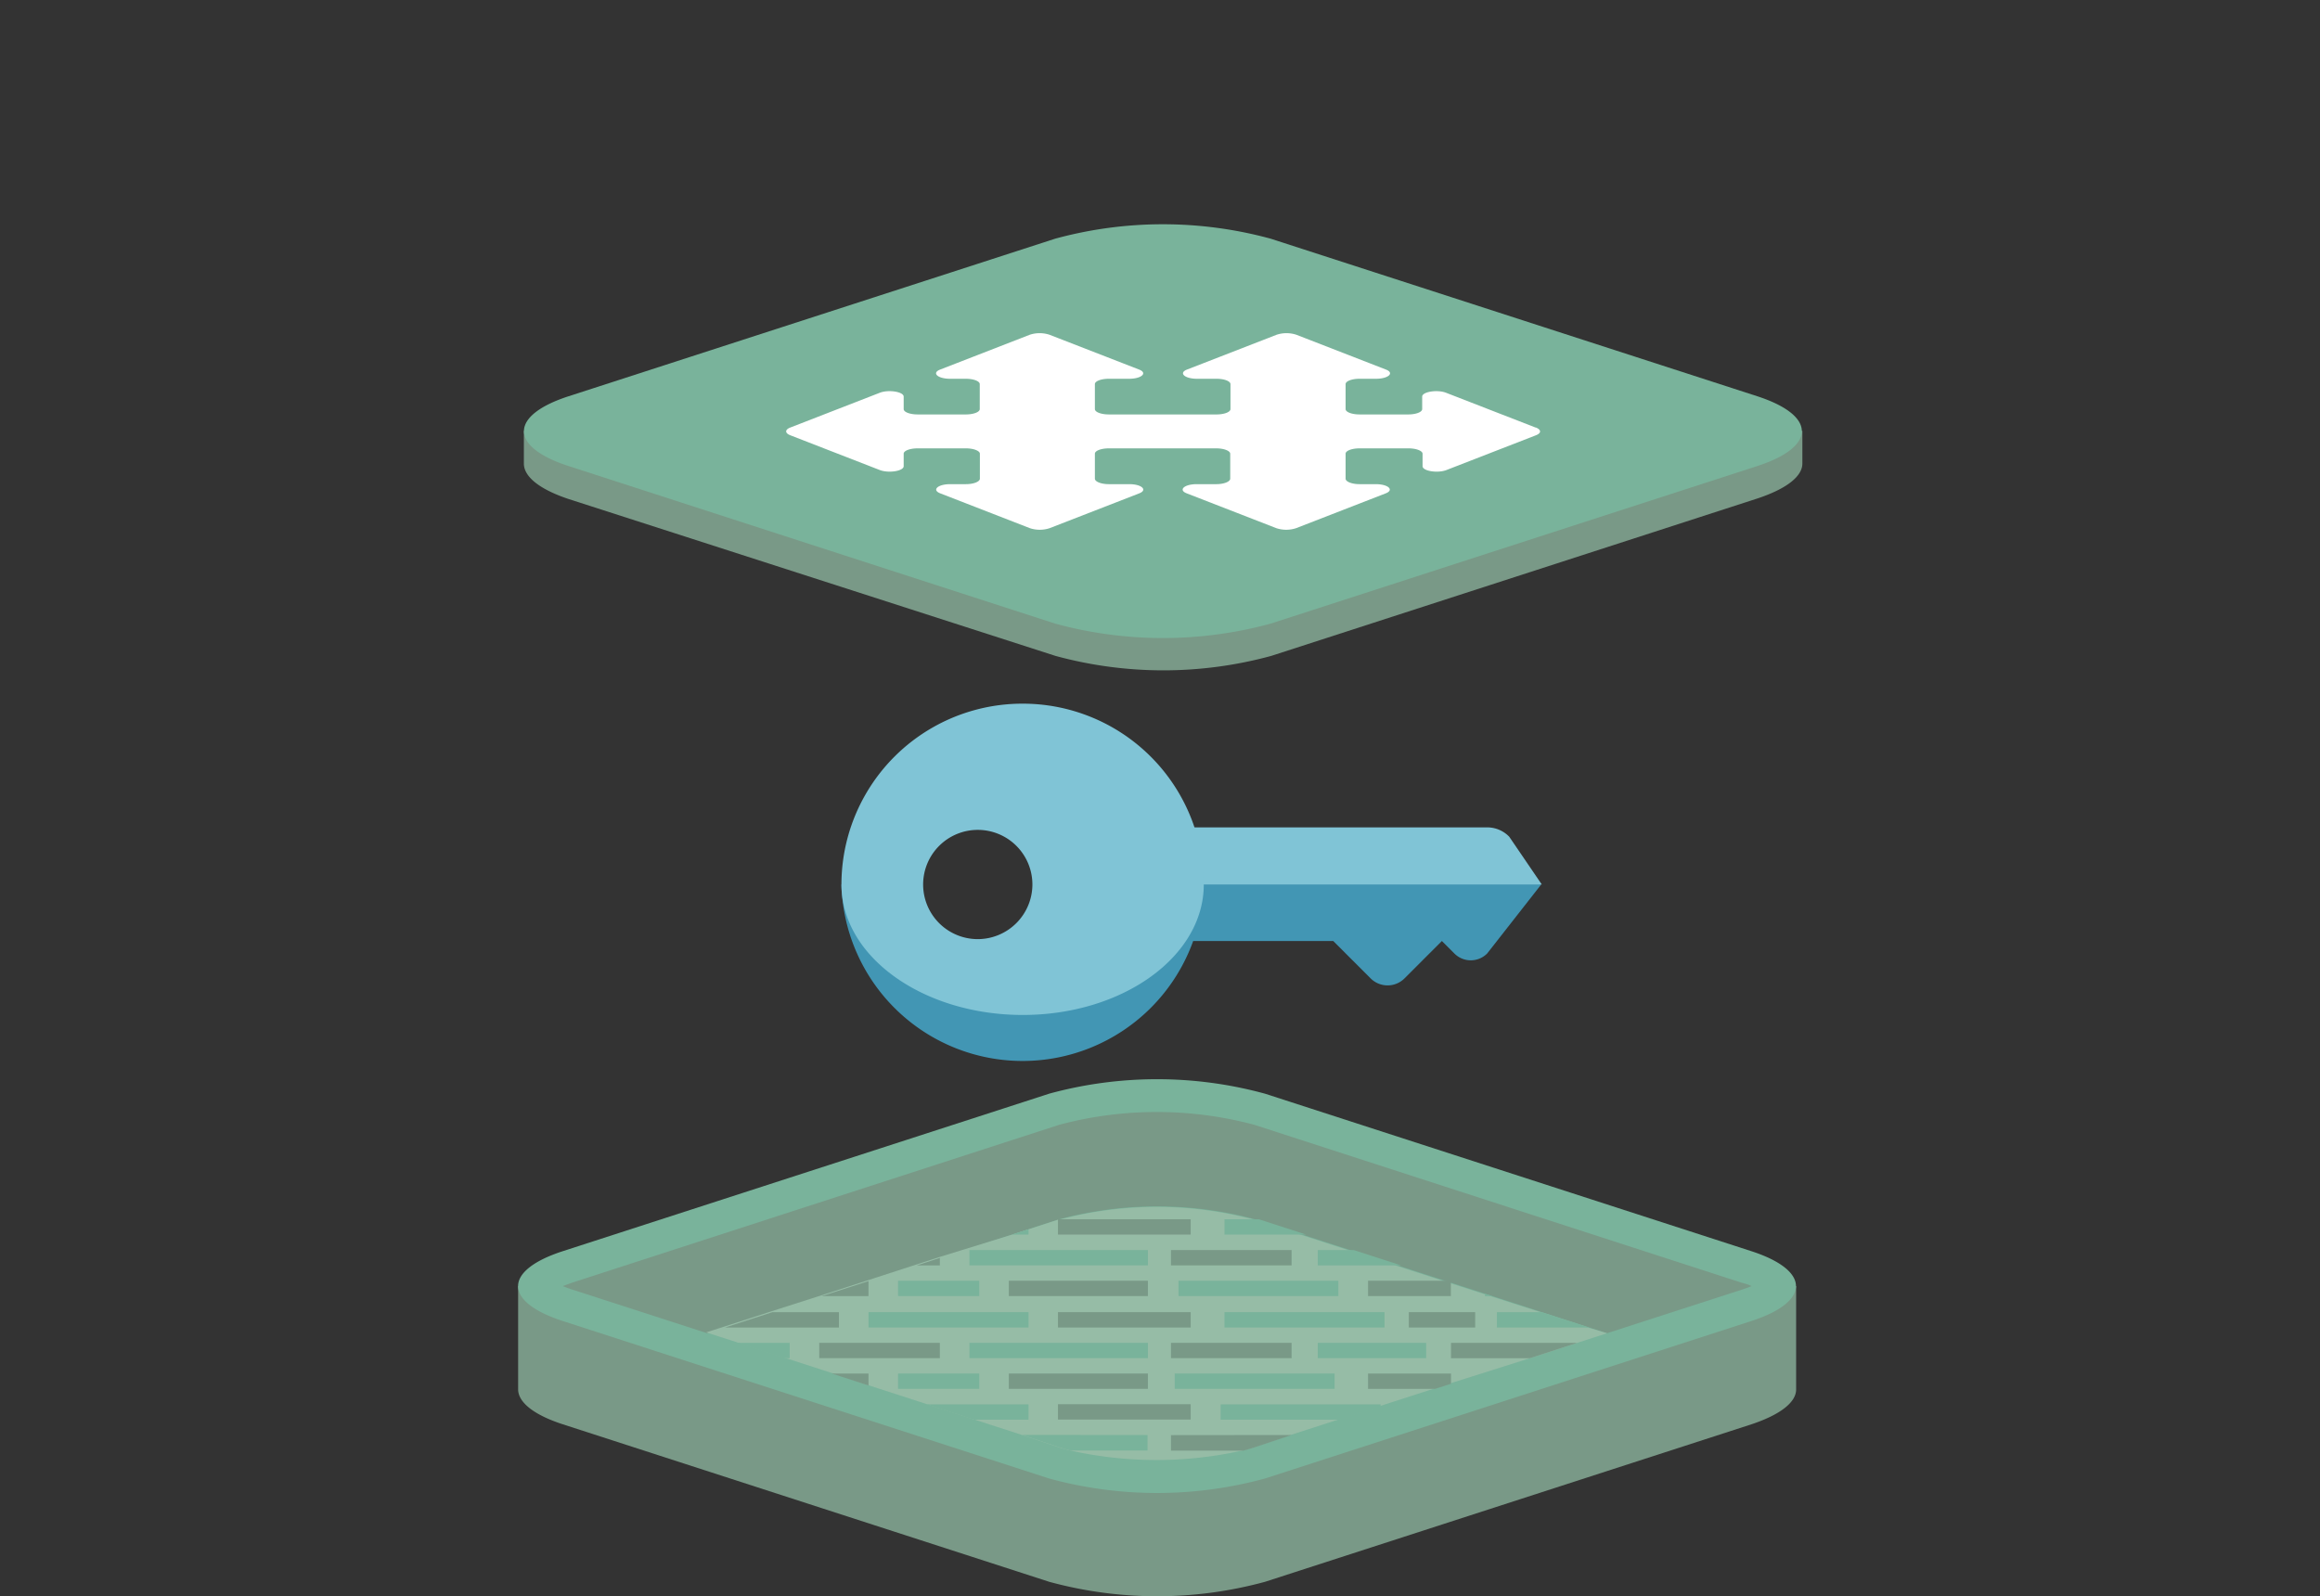 <svg xmlns="http://www.w3.org/2000/svg" id="Layer_1" data-name="Layer 1" viewBox="0 0 186 128"><rect x="0" y="0" width="186" height="128" fill="#333333" stroke="none"/><defs><style>.cls-1{fill:#799987}.cls-2{fill:#79b39b}.cls-3{fill:#96bca6}.cls-4{fill:#fff}.cls-5{fill:#4296b4}.cls-6{fill:#80c4d6}</style></defs><title>container icon 2</title><path d="M144,103.12v8.29c0,1-1.21,2-3.58,2.79l-39,12.63a32.86,32.86,0,0,1-17.3,0l-39-12.63c-2.37-.77-3.57-1.78-3.58-2.79v-8.29Z" class="cls-1"/><path d="M84.12,118.55l-39-12.63c-4.78-1.55-4.78-4.05,0-5.6l39-12.63a32.82,32.82,0,0,1,17.29,0l39,12.63c4.77,1.55,4.77,4.05,0,5.6l-39,12.63a32.82,32.82,0,0,1-17.29,0Z" class="cls-2"/><path d="M140.42,103.12c-.22.1-.48.19-.79.29L134.71,105l-5.87,1.9L100.6,97.76a30.29,30.29,0,0,0-15.66,0L56.7,106.9,50.83,105l-4.92-1.59c-.31-.1-.57-.2-.79-.29l.79-.29,39-12.64a30.29,30.29,0,0,1,15.66,0l39,12.64C139.94,102.93,140.2,103,140.42,103.12Z" class="cls-1"/><path d="M128.84,106.9l-2.38.77-3.8,1.23-6.33,2-1.27.41-4.37,1.41-3.24,1.05-3.89,1.26-3,1c-.27.09-.56.17-.85.25a31.6,31.6,0,0,1-14,0c-.3-.08-.58-.16-.85-.25l-3-1-3.8-1.23-3.8-1.23-4.66-1.51-3-1-3.8-1.23-3.8-1.23-2.38-.77,1.43-.46,3.8-1.23,4-1.28,3.73-1.21,3.88-1.26,1.85-.6L81.12,99l1.33-.43,2.36-.77.1,0h0a30.29,30.29,0,0,1,15.66,0h0l3.8,1.23,3.82,1.24,3.8,1.23,3.8,1.23.5.16,2.72.88.59.19,4,1.28,3.8,1.23Z" class="cls-3"/><path d="M144.5,34.54v2.63c0,1-1.21,2-3.58,2.79l-39,12.63a32.86,32.86,0,0,1-17.3,0L45.55,40C43.18,39.2,42,38.19,42,37.17V34.54Z" class="cls-1"/><path d="M84.59,50l-39-12.63c-4.78-1.55-4.78-4.05,0-5.6l39-12.63a32.82,32.82,0,0,1,17.29,0l39,12.63c4.77,1.55,4.77,4.05,0,5.6L101.88,50a32.82,32.82,0,0,1-17.29,0" class="cls-2"/><path d="M123.11,34.28l-7.18-2.79c-.7-.27-1.91-.08-1.91.31v1c0,.24-.5.43-1.12.43H109c-.62,0-1.12-.19-1.12-.43v-2c0-.24.5-.43,1.12-.43h1.32c1,0,1.5-.47.79-.74l-7.18-2.79a2.53,2.53,0,0,0-1.58,0l-7.18,2.79c-.7.27-.2.74.79.74h1.57c.62,0,1.12.19,1.12.43v2c0,.24-.5.43-1.12.43H88.9c-.62,0-1.12-.19-1.12-.43v-2c0-.24.5-.43,1.12-.43h1.63c1,0,1.5-.47.79-.74l-7.18-2.79a2.53,2.53,0,0,0-1.58,0l-7.18,2.79c-.71.27-.21.74.79.74h1.26c.62,0,1.12.19,1.12.43v2c0,.24-.5.43-1.12.43H73.57c-.62,0-1.12-.19-1.12-.43v-1c0-.39-1.21-.58-1.91-.31l-7.18,2.79c-.44.17-.44.45,0,.62l7.18,2.79c.71.27,1.91.08,1.91-.31v-1c0-.24.5-.43,1.12-.43h3.87c.62,0,1.12.2,1.12.43v2c0,.24-.5.44-1.12.44H76.18c-1,0-1.5.47-.79.74l7.18,2.79a2.53,2.53,0,0,0,1.58,0l7.18-2.79c.7-.27.21-.74-.79-.74H88.9c-.62,0-1.12-.2-1.12-.44v-2c0-.24.5-.43,1.12-.43h8.61c.62,0,1.12.2,1.12.43v2c0,.24-.5.44-1.12.44H95.94c-1,0-1.5.47-.79.74l7.18,2.79a2.53,2.53,0,0,0,1.58,0l7.18-2.79c.71-.27.21-.74-.79-.74H109c-.62,0-1.12-.2-1.12-.44v-2c0-.24.5-.43,1.12-.43h3.93c.62,0,1.12.2,1.12.43v1c0,.39,1.21.58,1.91.31l7.18-2.79c.44-.17.44-.44,0-.62" class="cls-4"/><polygon points="67.26 105.21 67.26 106.44 58.13 106.44 61.93 105.21 67.26 105.21" class="cls-1"/><rect width="10.64" height="1.23" x="84.82" y="105.21" class="cls-1"/><rect width="5.32" height="1.23" x="112.95" y="105.21" class="cls-1"/><rect width="9.67" height="1.23" x="65.68" y="107.67" class="cls-1"/><rect width="9.67" height="1.23" x="93.88" y="107.67" class="cls-1"/><polygon points="126.45 107.67 122.66 108.9 116.33 108.9 116.33 107.67 126.45 107.67" class="cls-1"/><polygon points="69.63 110.13 69.63 111.09 66.68 110.13 69.63 110.13" class="cls-1"/><rect width="11.15" height="1.23" x="80.88" y="110.13" class="cls-1"/><polygon points="116.33 110.95 116.33 110.13 109.68 110.13 109.68 111.36 115.06 111.36 116.33 110.95" class="cls-1"/><rect width="10.64" height="1.23" x="84.82" y="112.59" class="cls-1"/><path d="M103.55,115.06v0l-3,1c-.27.09-.56.17-.85.25H93.88v-1.24Z" class="cls-1"/><rect width="10.64" height="1.23" x="84.82" y="97.76" class="cls-1"/><polygon points="75.35 100.86 75.35 101.46 73.51 101.46 75.35 100.86" class="cls-1"/><rect width="9.67" height="1.23" x="93.88" y="100.23" class="cls-1"/><polygon points="69.63 102.72 69.63 103.92 65.89 103.92 69.63 102.72" class="cls-1"/><rect width="11.15" height="1.23" x="80.88" y="102.69" class="cls-1"/><rect width="6.64" height="1.23" x="109.68" y="102.69" class="cls-1"/><rect width="12.83" height="1.23" x="69.63" y="105.21" class="cls-2"/><rect width="12.83" height="1.23" x="98.17" y="105.21" class="cls-2"/><polygon points="127.4 106.44 120.01 106.44 120.01 105.21 123.6 105.21 127.4 106.44" class="cls-2"/><polygon points="63.31 107.67 63.31 108.9 62.88 108.9 59.08 107.67 63.31 107.67" class="cls-2"/><rect width="14.31" height="1.23" x="77.72" y="107.67" class="cls-2"/><rect width="8.69" height="1.23" x="105.65" y="107.67" class="cls-2"/><rect width="6.51" height="1.23" x="72" y="110.13" class="cls-2"/><rect width="12.82" height="1.23" x="94.18" y="110.13" class="cls-2"/><polygon points="82.46 112.6 82.46 113.83 78.09 113.83 74.29 112.6 82.46 112.6" class="cls-2"/><polygon points="110.69 112.6 110.69 112.78 107.44 113.83 97.86 113.83 97.86 112.6 110.69 112.6" class="cls-2"/><path d="M92,115.06v1.24H85.79c-.3-.08-.58-.16-.85-.25l-3-1Z" class="cls-2"/><polygon points="82.46 98.56 82.46 98.99 81.12 98.99 82.46 98.56" class="cls-2"/><polygon points="104.72 98.99 98.17 98.99 98.17 97.76 100.92 97.76 104.72 98.99" class="cls-2"/><rect width="14.31" height="1.23" x="77.72" y="100.23" class="cls-2"/><polygon points="112.33 101.46 105.65 101.46 105.65 100.23 108.53 100.23 112.33 101.46" class="cls-2"/><rect width="6.51" height="1.23" x="72" y="102.69" class="cls-2"/><rect width="12.82" height="1.23" x="94.48" y="102.69" class="cls-2"/><polygon points="119.64 103.92 119.05 103.92 119.05 103.73 119.64 103.92" class="cls-2"/><path d="M123.56,70.92l-4.33,5.53a1.85,1.85,0,0,1-2.63,0l-1-1-3,3a1.92,1.92,0,0,1-2.71,0l-3-3H93.08V68.23Z" class="cls-5"/><path d="M121,67.09l2.61,3.83H93.08V66.34h26.11A2.45,2.45,0,0,1,121,67.09Z" class="cls-6"/><path d="M84.7,70.92a6.32,6.32,0,0,1-12.64,0h-4.6a14.53,14.53,0,0,0,29.05,0Z" class="cls-5"/><path d="M82,56.42A14.51,14.51,0,0,0,67.46,70.92C67.46,76.7,74,81.38,82,81.38S96.51,76.7,96.51,70.92A14.51,14.51,0,0,0,82,56.42ZM78.38,75.3a4.38,4.38,0,1,1,4.39-4.38A4.39,4.39,0,0,1,78.38,75.3Z" class="cls-6"/></svg>